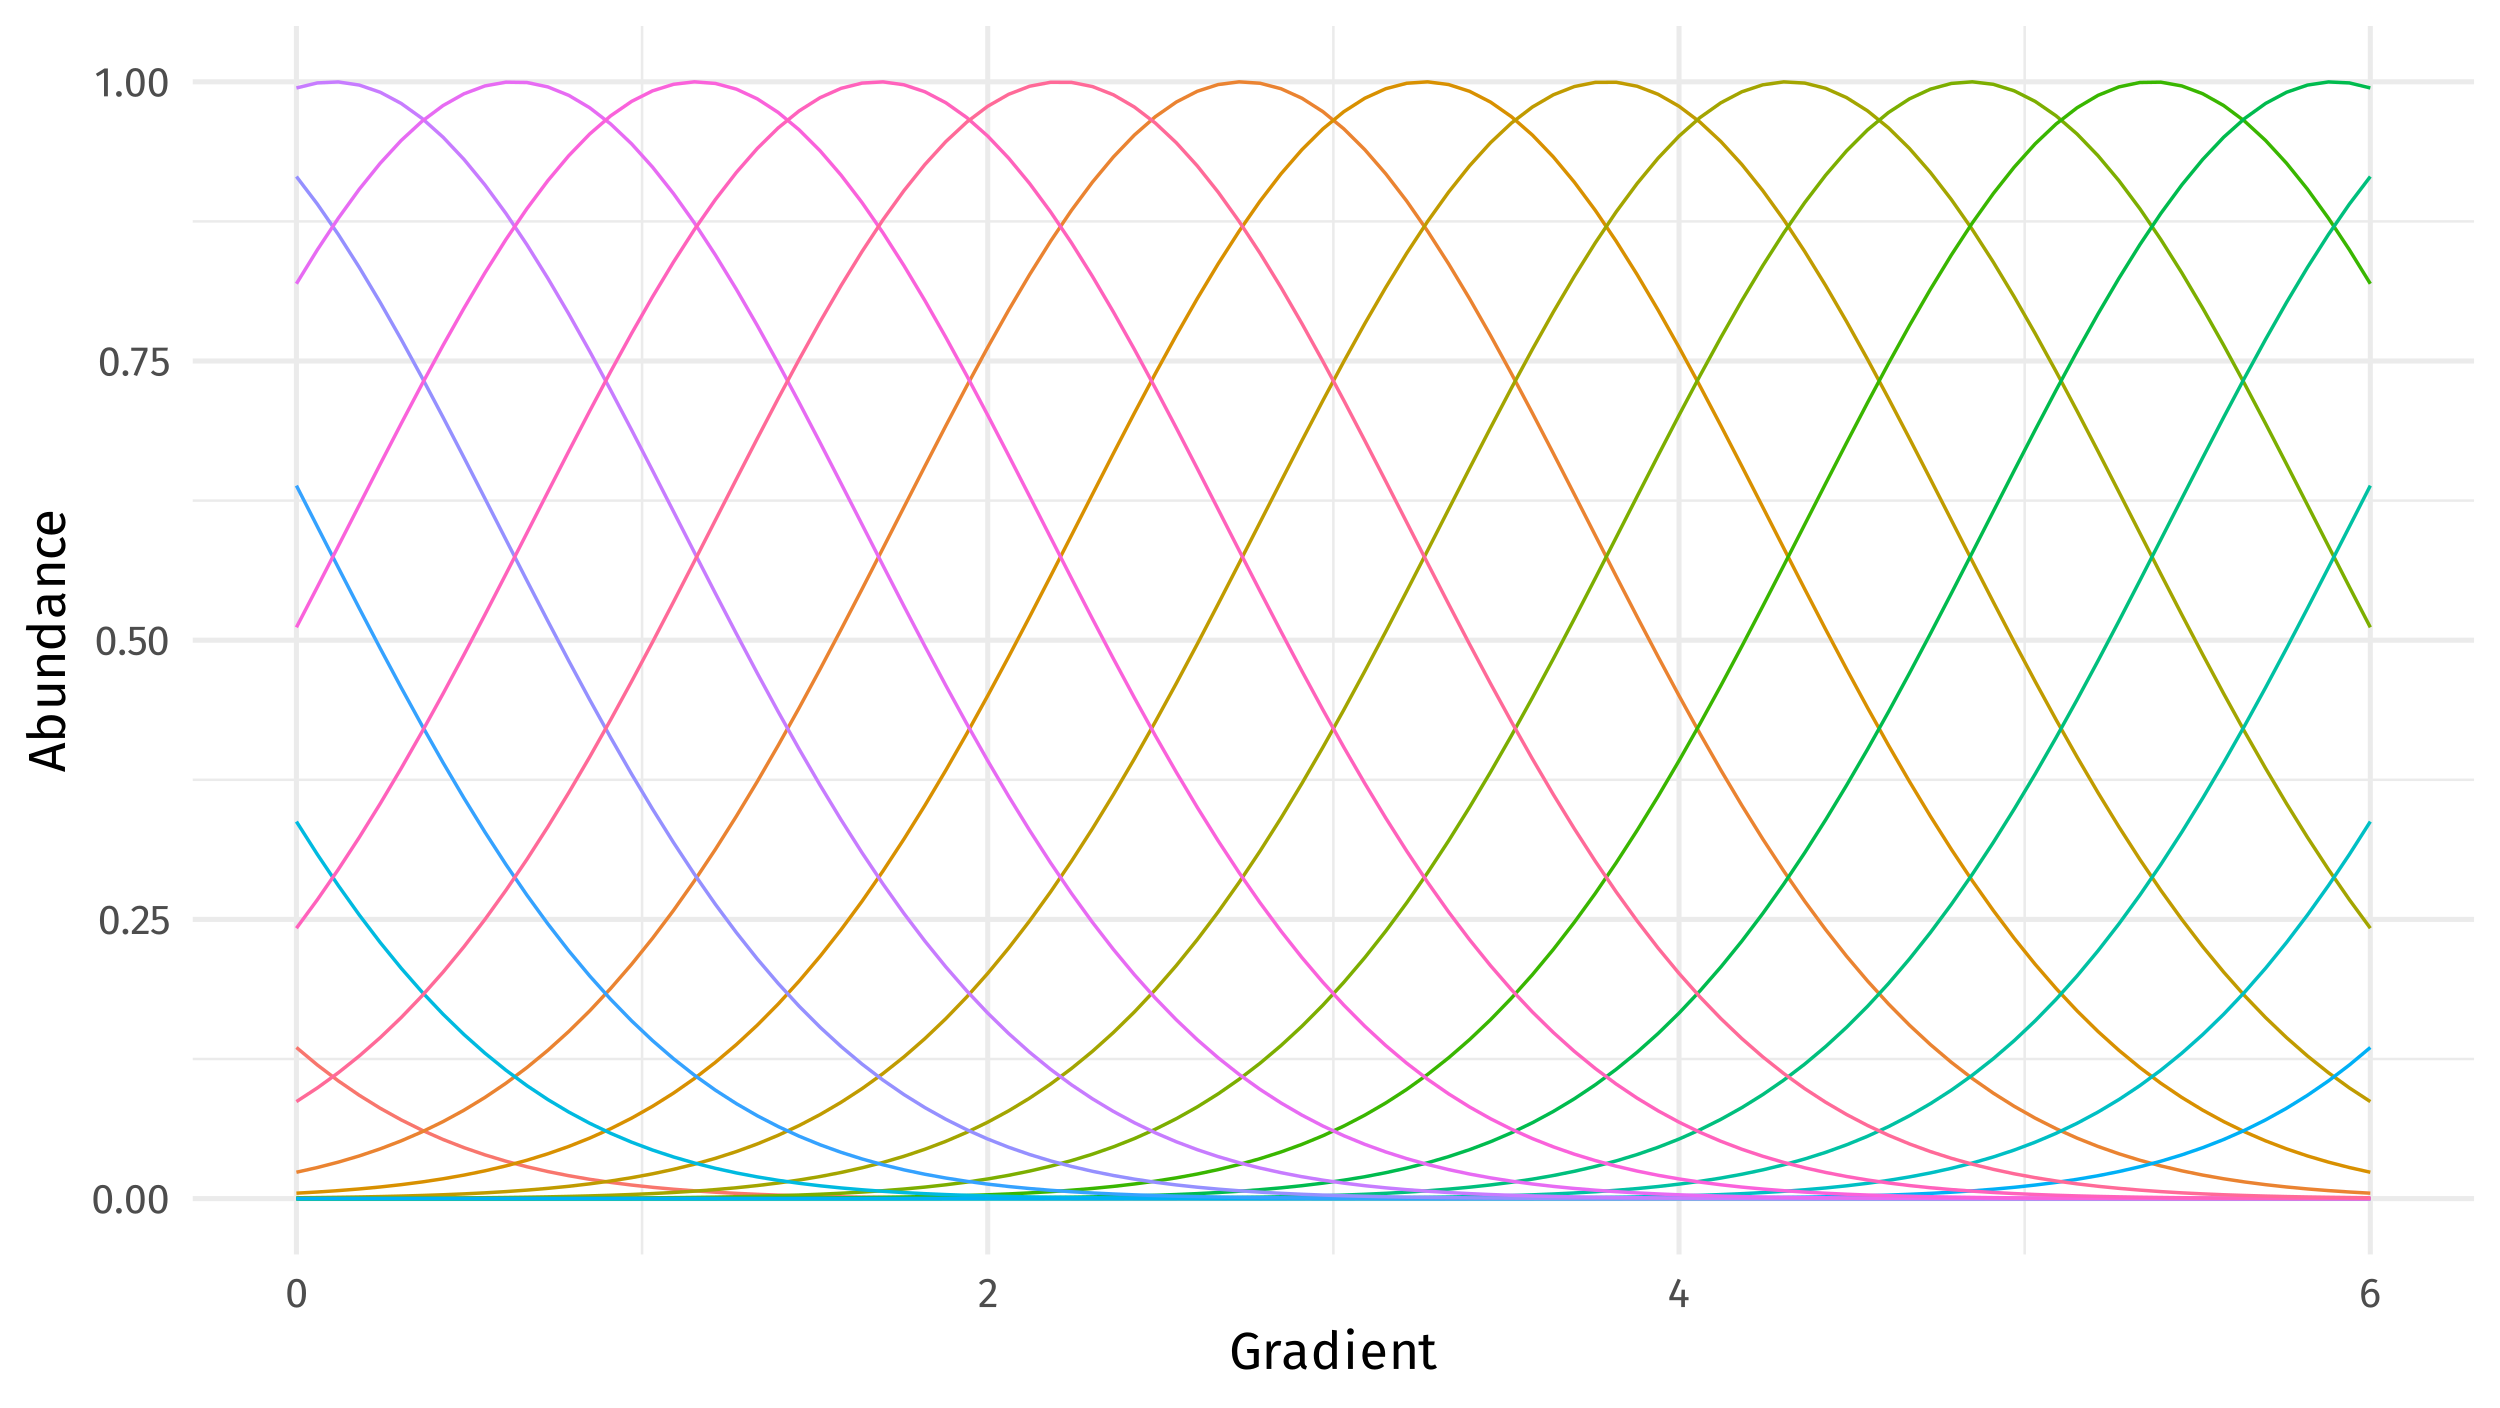 <?xml version="1.0" encoding="UTF-8"?>
<svg xmlns="http://www.w3.org/2000/svg" xmlns:xlink="http://www.w3.org/1999/xlink" width="767pt" height="432pt" viewBox="0 0 767 432" version="1.1">
<defs>
<g>
<symbol overflow="visible" id="glyph0-0">
<path style="stroke:none;" d="M 6.953 -13.438 L 1.578 -13.438 L 1.578 4.484 L 6.953 4.484 Z M 6.25 -12.766 L 6.25 3.812 L 2.281 3.812 L 2.281 -12.766 Z M 4.141 -5.766 C 3.641 -5.766 2.953 -5.625 2.953 -5.266 C 2.953 -5.109 3.078 -4.984 3.266 -4.984 C 3.312 -4.984 3.359 -4.984 3.422 -5.016 C 3.641 -5.125 3.828 -5.156 4.094 -5.156 C 4.734 -5.156 4.875 -4.766 4.875 -4.281 C 4.875 -3.594 4.625 -3.344 3.719 -3.281 L 3.719 -2.219 C 3.719 -2.016 3.859 -1.906 4.031 -1.906 C 4.188 -1.906 4.344 -2.016 4.344 -2.219 L 4.344 -2.797 C 5.203 -2.922 5.562 -3.406 5.562 -4.297 C 5.562 -5.062 5.25 -5.766 4.141 -5.766 Z M 4.031 -1.531 C 3.781 -1.531 3.578 -1.344 3.578 -1.094 C 3.578 -0.812 3.781 -0.609 4.031 -0.609 C 4.281 -0.609 4.484 -0.812 4.484 -1.094 C 4.484 -1.344 4.281 -1.531 4.031 -1.531 Z M 4.031 -1.531 "/>
</symbol>
<symbol overflow="visible" id="glyph0-1">
<path style="stroke:none;" d="M 3.578 -8.688 C 1.656 -8.688 0.703 -7.109 0.703 -4.281 C 0.703 -1.438 1.656 0.156 3.578 0.156 C 5.484 0.156 6.438 -1.438 6.438 -4.281 C 6.438 -7.109 5.484 -8.688 3.578 -8.688 Z M 3.578 -7.75 C 4.625 -7.75 5.203 -6.781 5.203 -4.281 C 5.203 -1.75 4.625 -0.781 3.578 -0.781 C 2.5 -0.781 1.938 -1.75 1.938 -4.281 C 1.938 -6.781 2.5 -7.75 3.578 -7.75 Z M 3.578 -7.75 "/>
</symbol>
<symbol overflow="visible" id="glyph0-2">
<path style="stroke:none;" d="M 1.516 -1.625 C 1.031 -1.625 0.641 -1.234 0.641 -0.75 C 0.641 -0.25 1.031 0.156 1.516 0.156 C 2.031 0.156 2.422 -0.25 2.422 -0.75 C 2.422 -1.234 2.031 -1.625 1.516 -1.625 Z M 1.516 -1.625 "/>
</symbol>
<symbol overflow="visible" id="glyph0-3">
<path style="stroke:none;" d="M 2.922 -8.688 C 1.844 -8.688 1.016 -8.25 0.312 -7.391 L 1.109 -6.781 C 1.656 -7.438 2.141 -7.719 2.859 -7.719 C 3.688 -7.719 4.266 -7.188 4.266 -6.297 C 4.266 -4.906 3.516 -4.078 0.5 -0.938 L 0.5 0 L 5.547 0 L 5.688 -0.984 L 1.844 -0.984 C 4.469 -3.609 5.484 -4.75 5.484 -6.344 C 5.484 -7.672 4.484 -8.688 2.922 -8.688 Z M 2.922 -8.688 "/>
</symbol>
<symbol overflow="visible" id="glyph0-4">
<path style="stroke:none;" d="M 5.547 -8.562 L 0.906 -8.562 L 0.906 -4.25 L 1.828 -4.25 C 2.234 -4.438 2.578 -4.547 3.047 -4.547 C 3.922 -4.547 4.609 -4.078 4.609 -2.766 C 4.609 -1.516 3.922 -0.812 2.859 -0.812 C 2.109 -0.812 1.562 -1.078 1.047 -1.625 L 0.328 -0.938 C 1 -0.25 1.781 0.156 2.859 0.156 C 4.641 0.156 5.828 -1.031 5.828 -2.734 C 5.828 -4.438 4.844 -5.453 3.406 -5.453 C 2.938 -5.453 2.484 -5.344 2.031 -5.125 L 2.031 -7.641 L 5.375 -7.641 Z M 5.547 -8.562 "/>
</symbol>
<symbol overflow="visible" id="glyph0-5">
<path style="stroke:none;" d="M 5.297 -8.562 L 0.312 -8.562 L 0.312 -7.594 L 4.109 -7.594 L 1.031 -0.234 L 2.094 0.125 L 5.297 -7.672 Z M 5.297 -8.562 "/>
</symbol>
<symbol overflow="visible" id="glyph0-6">
<path style="stroke:none;" d="M 4.141 -8.562 L 3.094 -8.562 L 0.453 -6.922 L 0.953 -6.094 L 2.953 -7.312 L 2.953 0 L 4.141 0 Z M 4.141 -8.562 "/>
</symbol>
<symbol overflow="visible" id="glyph0-7">
<path style="stroke:none;" d="M 6.422 -3.047 L 5.312 -3.047 L 5.312 -5.344 L 4.281 -5.344 L 4.188 -3.047 L 1.75 -3.047 L 4.062 -8.281 L 3.078 -8.688 L 0.516 -2.953 L 0.516 -2.109 L 4.172 -2.109 L 4.172 0 L 5.312 0 L 5.312 -2.109 L 6.422 -2.109 Z M 6.422 -3.047 "/>
</symbol>
<symbol overflow="visible" id="glyph0-8">
<path style="stroke:none;" d="M 3.938 -5.625 C 3.141 -5.625 2.438 -5.297 1.875 -4.5 C 1.938 -6.469 2.688 -7.75 3.922 -7.75 C 4.406 -7.75 4.844 -7.625 5.25 -7.391 L 5.703 -8.172 C 5.203 -8.5 4.625 -8.688 3.938 -8.688 C 1.922 -8.688 0.703 -6.828 0.703 -4.016 C 0.703 -1.562 1.5 0.156 3.578 0.156 C 5.094 0.156 6.312 -1.031 6.312 -2.906 C 6.312 -4.734 5.203 -5.625 3.938 -5.625 Z M 3.578 -0.781 C 2.438 -0.781 1.938 -1.656 1.891 -3.516 C 2.328 -4.219 2.969 -4.703 3.734 -4.703 C 4.547 -4.703 5.125 -4.219 5.125 -2.859 C 5.125 -1.609 4.594 -0.781 3.578 -0.781 Z M 3.578 -0.781 "/>
</symbol>
<symbol overflow="visible" id="glyph1-0">
<path style="stroke:none;" d="M 8.688 -16.797 L 1.969 -16.797 L 1.969 5.594 L 8.688 5.594 Z M 7.828 -15.969 L 7.828 4.766 L 2.844 4.766 L 2.844 -15.969 Z M 5.188 -7.219 C 4.562 -7.219 3.703 -7.031 3.703 -6.594 C 3.703 -6.391 3.844 -6.219 4.078 -6.219 C 4.141 -6.219 4.203 -6.234 4.281 -6.266 C 4.562 -6.406 4.781 -6.453 5.125 -6.453 C 5.922 -6.453 6.094 -5.969 6.094 -5.344 C 6.094 -4.5 5.797 -4.172 4.641 -4.109 L 4.641 -2.766 C 4.641 -2.531 4.828 -2.391 5.047 -2.391 C 5.234 -2.391 5.438 -2.531 5.438 -2.766 L 5.438 -3.484 C 6.516 -3.641 6.953 -4.25 6.953 -5.375 C 6.953 -6.344 6.562 -7.219 5.188 -7.219 Z M 5.047 -1.922 C 4.719 -1.922 4.484 -1.688 4.484 -1.359 C 4.484 -1.031 4.719 -0.766 5.047 -0.766 C 5.359 -0.766 5.594 -1.031 5.594 -1.359 C 5.594 -1.688 5.359 -1.922 5.047 -1.922 Z M 5.047 -1.922 "/>
</symbol>
<symbol overflow="visible" id="glyph1-1">
<path style="stroke:none;" d="M 5.625 -11.219 C 3.156 -11.219 0.875 -9.234 0.875 -5.516 C 0.875 -1.719 2.656 0.188 5.391 0.188 C 6.938 0.188 8.094 -0.188 9.109 -0.781 L 9.109 -6.109 L 5.469 -6.109 L 5.641 -4.875 L 7.594 -4.875 L 7.594 -1.562 C 6.969 -1.203 6.234 -1.062 5.5 -1.062 C 3.562 -1.062 2.5 -2.359 2.5 -5.516 C 2.5 -8.766 4.078 -9.969 5.656 -9.969 C 6.656 -9.969 7.312 -9.703 8.078 -9.078 L 8.969 -10 C 8.031 -10.781 7.125 -11.219 5.625 -11.219 Z M 5.625 -11.219 "/>
</symbol>
<symbol overflow="visible" id="glyph1-2">
<path style="stroke:none;" d="M 5.188 -8.625 C 4.156 -8.625 3.375 -7.984 2.922 -6.719 L 2.781 -8.438 L 1.516 -8.438 L 1.516 0 L 2.984 0 L 2.984 -4.812 C 3.344 -6.438 3.953 -7.188 5.016 -7.188 C 5.312 -7.188 5.484 -7.156 5.75 -7.094 L 6.016 -8.531 C 5.766 -8.594 5.453 -8.625 5.188 -8.625 Z M 5.188 -8.625 "/>
</symbol>
<symbol overflow="visible" id="glyph1-3">
<path style="stroke:none;" d="M 7.203 -1.969 L 7.203 -5.828 C 7.203 -7.578 6.266 -8.625 4.234 -8.625 C 3.297 -8.625 2.375 -8.438 1.328 -8.047 L 1.703 -6.969 C 2.562 -7.266 3.344 -7.422 3.969 -7.422 C 5.141 -7.422 5.734 -6.969 5.734 -5.766 L 5.734 -5.141 L 4.438 -5.141 C 2.078 -5.141 0.719 -4.156 0.719 -2.359 C 0.719 -0.844 1.734 0.188 3.406 0.188 C 4.438 0.188 5.328 -0.188 5.922 -1.078 C 6.172 -0.234 6.719 0.094 7.562 0.188 L 7.906 -0.828 C 7.469 -0.984 7.203 -1.234 7.203 -1.969 Z M 3.75 -0.906 C 2.781 -0.906 2.281 -1.438 2.281 -2.438 C 2.281 -3.578 3.078 -4.156 4.625 -4.156 L 5.734 -4.156 L 5.734 -2.219 C 5.25 -1.344 4.609 -0.906 3.75 -0.906 Z M 3.75 -0.906 "/>
</symbol>
<symbol overflow="visible" id="glyph1-4">
<path style="stroke:none;" d="M 6.578 -12 L 6.578 -7.578 C 6.016 -8.172 5.297 -8.625 4.297 -8.625 C 2.234 -8.625 0.984 -6.75 0.984 -4.172 C 0.984 -1.547 2.125 0.188 4.172 0.188 C 5.219 0.188 6.062 -0.312 6.609 -1.172 L 6.75 0 L 8.047 0 L 8.047 -11.828 Z M 4.5 -0.969 C 3.281 -0.969 2.578 -1.984 2.578 -4.203 C 2.578 -6.406 3.359 -7.453 4.625 -7.453 C 5.453 -7.453 6.047 -7.031 6.578 -6.359 L 6.578 -2.219 C 6.016 -1.438 5.438 -0.969 4.5 -0.969 Z M 4.5 -0.969 "/>
</symbol>
<symbol overflow="visible" id="glyph1-5">
<path style="stroke:none;" d="M 2.234 -12.484 C 1.625 -12.484 1.219 -12.047 1.219 -11.469 C 1.219 -10.906 1.625 -10.484 2.234 -10.484 C 2.859 -10.484 3.281 -10.906 3.281 -11.469 C 3.281 -12.047 2.859 -12.484 2.234 -12.484 Z M 2.984 -8.438 L 1.516 -8.438 L 1.516 0 L 2.984 0 Z M 2.984 -8.438 "/>
</symbol>
<symbol overflow="visible" id="glyph1-6">
<path style="stroke:none;" d="M 7.891 -4.469 C 7.891 -7.047 6.688 -8.625 4.422 -8.625 C 2.234 -8.625 0.906 -6.75 0.906 -4.125 C 0.906 -1.453 2.281 0.188 4.641 0.188 C 5.812 0.188 6.75 -0.203 7.578 -0.859 L 6.938 -1.75 C 6.203 -1.234 5.578 -1.016 4.75 -1.016 C 3.531 -1.016 2.625 -1.766 2.484 -3.719 L 7.859 -3.719 C 7.875 -3.906 7.891 -4.172 7.891 -4.469 Z M 6.438 -4.797 L 2.484 -4.797 C 2.594 -6.672 3.328 -7.453 4.453 -7.453 C 5.781 -7.453 6.438 -6.547 6.438 -4.891 Z M 6.438 -4.797 "/>
</symbol>
<symbol overflow="visible" id="glyph1-7">
<path style="stroke:none;" d="M 5.484 -8.625 C 4.391 -8.625 3.484 -8.047 2.906 -7.188 L 2.781 -8.438 L 1.516 -8.438 L 1.516 0 L 2.984 0 L 2.984 -5.984 C 3.547 -6.875 4.188 -7.469 5.141 -7.469 C 5.953 -7.469 6.469 -7.109 6.469 -5.844 L 6.469 0 L 7.938 0 L 7.938 -6.047 C 7.938 -7.641 7.047 -8.625 5.484 -8.625 Z M 5.484 -8.625 "/>
</symbol>
<symbol overflow="visible" id="glyph1-8">
<path style="stroke:none;" d="M 5.219 -1.391 C 4.797 -1.141 4.469 -1.031 4.094 -1.031 C 3.359 -1.031 3.094 -1.422 3.094 -2.266 L 3.094 -7.297 L 4.922 -7.297 L 5.094 -8.438 L 3.094 -8.438 L 3.094 -10.516 L 1.609 -10.344 L 1.609 -8.438 L 0.141 -8.438 L 0.141 -7.297 L 1.609 -7.297 L 1.609 -2.203 C 1.609 -0.641 2.469 0.188 3.891 0.188 C 4.609 0.188 5.219 0 5.781 -0.391 Z M 5.219 -1.391 "/>
</symbol>
<symbol overflow="visible" id="glyph2-0">
<path style="stroke:none;" d="M -16.797 -8.688 L -16.797 -1.969 L 5.594 -1.969 L 5.594 -8.688 Z M -15.969 -7.828 L 4.766 -7.828 L 4.766 -2.844 L -15.969 -2.844 Z M -7.219 -5.188 C -7.219 -4.562 -7.031 -3.703 -6.594 -3.703 C -6.391 -3.703 -6.219 -3.844 -6.219 -4.078 C -6.219 -4.141 -6.234 -4.203 -6.266 -4.281 C -6.406 -4.562 -6.453 -4.781 -6.453 -5.125 C -6.453 -5.922 -5.969 -6.094 -5.344 -6.094 C -4.5 -6.094 -4.172 -5.797 -4.109 -4.641 L -2.766 -4.641 C -2.531 -4.641 -2.391 -4.828 -2.391 -5.047 C -2.391 -5.234 -2.531 -5.438 -2.766 -5.438 L -3.484 -5.438 C -3.641 -6.516 -4.25 -6.953 -5.375 -6.953 C -6.344 -6.953 -7.219 -6.562 -7.219 -5.188 Z M -1.922 -5.047 C -1.922 -4.719 -1.688 -4.484 -1.359 -4.484 C -1.031 -4.484 -0.766 -4.719 -0.766 -5.047 C -0.766 -5.359 -1.031 -5.594 -1.359 -5.594 C -1.688 -5.594 -1.922 -5.359 -1.922 -5.047 Z M -1.922 -5.047 "/>
</symbol>
<symbol overflow="visible" id="glyph2-1">
<path style="stroke:none;" d="M 0 -7.469 L 0 -9.078 L -11.031 -5.547 L -11.031 -3.625 L 0 -0.094 L 0 -1.625 L -2.766 -2.469 L -2.766 -6.641 Z M -4 -2.828 L -9.766 -4.562 L -4 -6.266 Z M -4 -2.828 "/>
</symbol>
<symbol overflow="visible" id="glyph2-2">
<path style="stroke:none;" d="M -8.625 -5.375 C -8.625 -4.359 -8.156 -3.562 -7.375 -2.984 L -12 -2.984 L -11.828 -1.516 L 0 -1.516 L 0 -2.812 L -0.922 -2.953 C -0.219 -3.531 0.188 -4.266 0.188 -5.203 C 0.188 -7.25 -1.578 -8.516 -4.219 -8.516 C -7.047 -8.516 -8.625 -7.281 -8.625 -5.375 Z M -0.969 -4.844 C -0.969 -4.094 -1.438 -3.422 -2.109 -2.984 L -6.141 -2.984 C -6.812 -3.422 -7.453 -4.031 -7.453 -4.953 C -7.453 -6.141 -6.625 -6.922 -4.219 -6.922 C -1.922 -6.922 -0.969 -6.078 -0.969 -4.844 Z M -0.969 -4.844 "/>
</symbol>
<symbol overflow="visible" id="glyph2-3">
<path style="stroke:none;" d="M -8.438 -7.797 L -8.438 -6.312 L -2.422 -6.312 C -1.562 -5.812 -0.953 -5.125 -0.953 -4.203 C -0.953 -3.297 -1.391 -2.906 -2.547 -2.906 L -8.438 -2.906 L -8.438 -1.438 L -2.391 -1.438 C -0.734 -1.438 0.188 -2.312 0.188 -3.797 C 0.188 -4.984 -0.281 -5.781 -1.312 -6.422 L 0 -6.531 L 0 -7.797 Z M -8.438 -7.797 "/>
</symbol>
<symbol overflow="visible" id="glyph2-4">
<path style="stroke:none;" d="M -8.625 -5.484 C -8.625 -4.391 -8.047 -3.484 -7.188 -2.906 L -8.438 -2.781 L -8.438 -1.516 L 0 -1.516 L 0 -2.984 L -5.984 -2.984 C -6.875 -3.547 -7.469 -4.188 -7.469 -5.141 C -7.469 -5.953 -7.109 -6.469 -5.844 -6.469 L 0 -6.469 L 0 -7.938 L -6.047 -7.938 C -7.641 -7.938 -8.625 -7.047 -8.625 -5.484 Z M -8.625 -5.484 "/>
</symbol>
<symbol overflow="visible" id="glyph2-5">
<path style="stroke:none;" d="M -12 -6.578 L -7.578 -6.578 C -8.172 -6.016 -8.625 -5.297 -8.625 -4.297 C -8.625 -2.234 -6.75 -0.984 -4.172 -0.984 C -1.547 -0.984 0.188 -2.125 0.188 -4.172 C 0.188 -5.219 -0.312 -6.062 -1.172 -6.609 L 0 -6.75 L 0 -8.047 L -11.828 -8.047 Z M -0.969 -4.5 C -0.969 -3.281 -1.984 -2.578 -4.203 -2.578 C -6.406 -2.578 -7.453 -3.359 -7.453 -4.625 C -7.453 -5.453 -7.031 -6.047 -6.359 -6.578 L -2.219 -6.578 C -1.438 -6.016 -0.969 -5.438 -0.969 -4.5 Z M -0.969 -4.5 "/>
</symbol>
<symbol overflow="visible" id="glyph2-6">
<path style="stroke:none;" d="M -1.969 -7.203 L -5.828 -7.203 C -7.578 -7.203 -8.625 -6.266 -8.625 -4.234 C -8.625 -3.297 -8.438 -2.375 -8.047 -1.328 L -6.969 -1.703 C -7.266 -2.562 -7.422 -3.344 -7.422 -3.969 C -7.422 -5.141 -6.969 -5.734 -5.766 -5.734 L -5.141 -5.734 L -5.141 -4.438 C -5.141 -2.078 -4.156 -0.719 -2.359 -0.719 C -0.844 -0.719 0.188 -1.734 0.188 -3.406 C 0.188 -4.438 -0.188 -5.328 -1.078 -5.922 C -0.234 -6.172 0.094 -6.719 0.188 -7.562 L -0.828 -7.906 C -0.984 -7.469 -1.234 -7.203 -1.969 -7.203 Z M -0.906 -3.75 C -0.906 -2.781 -1.438 -2.281 -2.438 -2.281 C -3.578 -2.281 -4.156 -3.078 -4.156 -4.625 L -4.156 -5.734 L -2.219 -5.734 C -1.344 -5.25 -0.906 -4.609 -0.906 -3.75 Z M -0.906 -3.75 "/>
</symbol>
<symbol overflow="visible" id="glyph2-7">
<path style="stroke:none;" d="M -8.625 -4.594 C -8.625 -2.297 -6.828 -0.906 -4.141 -0.906 C -1.422 -0.906 0.188 -2.312 0.188 -4.594 C 0.188 -5.562 -0.125 -6.422 -0.734 -7.172 L -1.703 -6.5 C -1.281 -5.859 -1.062 -5.359 -1.062 -4.656 C -1.062 -3.328 -1.969 -2.5 -4.172 -2.5 C -6.375 -2.5 -7.406 -3.328 -7.406 -4.656 C -7.406 -5.359 -7.203 -5.891 -6.781 -6.469 L -7.719 -7.172 C -8.375 -6.391 -8.625 -5.578 -8.625 -4.594 Z M -8.625 -4.594 "/>
</symbol>
<symbol overflow="visible" id="glyph2-8">
<path style="stroke:none;" d="M -4.469 -7.891 C -7.047 -7.891 -8.625 -6.688 -8.625 -4.422 C -8.625 -2.234 -6.75 -0.906 -4.125 -0.906 C -1.453 -0.906 0.188 -2.281 0.188 -4.641 C 0.188 -5.812 -0.203 -6.75 -0.859 -7.578 L -1.75 -6.938 C -1.234 -6.203 -1.016 -5.578 -1.016 -4.75 C -1.016 -3.531 -1.766 -2.625 -3.719 -2.484 L -3.719 -7.859 C -3.906 -7.875 -4.172 -7.891 -4.469 -7.891 Z M -4.797 -6.438 L -4.797 -2.484 C -6.672 -2.594 -7.453 -3.328 -7.453 -4.453 C -7.453 -5.781 -6.547 -6.438 -4.891 -6.438 Z M -4.797 -6.438 "/>
</symbol>
</g>
<clipPath id="clip1">
  <path d="M 59.129 324 L 759.031 324 L 759.031 326 L 59.129 326 Z M 59.129 324 "/>
</clipPath>
<clipPath id="clip2">
  <path d="M 59.129 238 L 759.031 238 L 759.031 240 L 59.129 240 Z M 59.129 238 "/>
</clipPath>
<clipPath id="clip3">
  <path d="M 59.129 153 L 759.031 153 L 759.031 154 L 59.129 154 Z M 59.129 153 "/>
</clipPath>
<clipPath id="clip4">
  <path d="M 59.129 67 L 759.031 67 L 759.031 69 L 59.129 69 Z M 59.129 67 "/>
</clipPath>
<clipPath id="clip5">
  <path d="M 196 7.969 L 198 7.969 L 198 384.871 L 196 384.871 Z M 196 7.969 "/>
</clipPath>
<clipPath id="clip6">
  <path d="M 408 7.969 L 410 7.969 L 410 384.871 L 408 384.871 Z M 408 7.969 "/>
</clipPath>
<clipPath id="clip7">
  <path d="M 620 7.969 L 622 7.969 L 622 384.871 L 620 384.871 Z M 620 7.969 "/>
</clipPath>
<clipPath id="clip8">
  <path d="M 59.129 366 L 759.031 366 L 759.031 369 L 59.129 369 Z M 59.129 366 "/>
</clipPath>
<clipPath id="clip9">
  <path d="M 59.129 281 L 759.031 281 L 759.031 283 L 59.129 283 Z M 59.129 281 "/>
</clipPath>
<clipPath id="clip10">
  <path d="M 59.129 195 L 759.031 195 L 759.031 198 L 59.129 198 Z M 59.129 195 "/>
</clipPath>
<clipPath id="clip11">
  <path d="M 59.129 109 L 759.031 109 L 759.031 112 L 59.129 112 Z M 59.129 109 "/>
</clipPath>
<clipPath id="clip12">
  <path d="M 59.129 24 L 759.031 24 L 759.031 26 L 59.129 26 Z M 59.129 24 "/>
</clipPath>
<clipPath id="clip13">
  <path d="M 90 7.969 L 92 7.969 L 92 384.871 L 90 384.871 Z M 90 7.969 "/>
</clipPath>
<clipPath id="clip14">
  <path d="M 302 7.969 L 304 7.969 L 304 384.871 L 302 384.871 Z M 302 7.969 "/>
</clipPath>
<clipPath id="clip15">
  <path d="M 514 7.969 L 516 7.969 L 516 384.871 L 514 384.871 Z M 514 7.969 "/>
</clipPath>
<clipPath id="clip16">
  <path d="M 726 7.969 L 728 7.969 L 728 384.871 L 726 384.871 Z M 726 7.969 "/>
</clipPath>
</defs>
<g id="surface66">
<rect x="0" y="0" width="767" height="432" style="fill:rgb(100%,100%,100%);fill-opacity:1;stroke:none;"/>
<g clip-path="url(#clip1)" clip-rule="nonzero">
<path style="fill:none;stroke-width:0.776;stroke-linecap:butt;stroke-linejoin:round;stroke:rgb(92.157%,92.157%,92.157%);stroke-opacity:1;stroke-miterlimit:10;" d="M 59.129 324.91 L 759.031 324.91 "/>
</g>
<g clip-path="url(#clip2)" clip-rule="nonzero">
<path style="fill:none;stroke-width:0.776;stroke-linecap:butt;stroke-linejoin:round;stroke:rgb(92.157%,92.157%,92.157%);stroke-opacity:1;stroke-miterlimit:10;" d="M 59.129 239.246 L 759.031 239.246 "/>
</g>
<g clip-path="url(#clip3)" clip-rule="nonzero">
<path style="fill:none;stroke-width:0.776;stroke-linecap:butt;stroke-linejoin:round;stroke:rgb(92.157%,92.157%,92.157%);stroke-opacity:1;stroke-miterlimit:10;" d="M 59.129 153.586 L 759.031 153.586 "/>
</g>
<g clip-path="url(#clip4)" clip-rule="nonzero">
<path style="fill:none;stroke-width:0.776;stroke-linecap:butt;stroke-linejoin:round;stroke:rgb(92.157%,92.157%,92.157%);stroke-opacity:1;stroke-miterlimit:10;" d="M 59.129 67.926 L 759.031 67.926 "/>
</g>
<g clip-path="url(#clip5)" clip-rule="nonzero">
<path style="fill:none;stroke-width:0.776;stroke-linecap:butt;stroke-linejoin:round;stroke:rgb(92.157%,92.157%,92.157%);stroke-opacity:1;stroke-miterlimit:10;" d="M 196.988 384.871 L 196.988 7.969 "/>
</g>
<g clip-path="url(#clip6)" clip-rule="nonzero">
<path style="fill:none;stroke-width:0.776;stroke-linecap:butt;stroke-linejoin:round;stroke:rgb(92.157%,92.157%,92.157%);stroke-opacity:1;stroke-miterlimit:10;" d="M 409.078 384.871 L 409.078 7.969 "/>
</g>
<g clip-path="url(#clip7)" clip-rule="nonzero">
<path style="fill:none;stroke-width:0.776;stroke-linecap:butt;stroke-linejoin:round;stroke:rgb(92.157%,92.157%,92.157%);stroke-opacity:1;stroke-miterlimit:10;" d="M 621.172 384.871 L 621.172 7.969 "/>
</g>
<g clip-path="url(#clip8)" clip-rule="nonzero">
<path style="fill:none;stroke-width:1.552;stroke-linecap:butt;stroke-linejoin:round;stroke:rgb(92.157%,92.157%,92.157%);stroke-opacity:1;stroke-miterlimit:10;" d="M 59.129 367.738 L 759.031 367.738 "/>
</g>
<g clip-path="url(#clip9)" clip-rule="nonzero">
<path style="fill:none;stroke-width:1.552;stroke-linecap:butt;stroke-linejoin:round;stroke:rgb(92.157%,92.157%,92.157%);stroke-opacity:1;stroke-miterlimit:10;" d="M 59.129 282.078 L 759.031 282.078 "/>
</g>
<g clip-path="url(#clip10)" clip-rule="nonzero">
<path style="fill:none;stroke-width:1.552;stroke-linecap:butt;stroke-linejoin:round;stroke:rgb(92.157%,92.157%,92.157%);stroke-opacity:1;stroke-miterlimit:10;" d="M 59.129 196.418 L 759.031 196.418 "/>
</g>
<g clip-path="url(#clip11)" clip-rule="nonzero">
<path style="fill:none;stroke-width:1.552;stroke-linecap:butt;stroke-linejoin:round;stroke:rgb(92.157%,92.157%,92.157%);stroke-opacity:1;stroke-miterlimit:10;" d="M 59.129 110.758 L 759.031 110.758 "/>
</g>
<g clip-path="url(#clip12)" clip-rule="nonzero">
<path style="fill:none;stroke-width:1.552;stroke-linecap:butt;stroke-linejoin:round;stroke:rgb(92.157%,92.157%,92.157%);stroke-opacity:1;stroke-miterlimit:10;" d="M 59.129 25.094 L 759.031 25.094 "/>
</g>
<g clip-path="url(#clip13)" clip-rule="nonzero">
<path style="fill:none;stroke-width:1.552;stroke-linecap:butt;stroke-linejoin:round;stroke:rgb(92.157%,92.157%,92.157%);stroke-opacity:1;stroke-miterlimit:10;" d="M 90.941 384.871 L 90.941 7.969 "/>
</g>
<g clip-path="url(#clip14)" clip-rule="nonzero">
<path style="fill:none;stroke-width:1.552;stroke-linecap:butt;stroke-linejoin:round;stroke:rgb(92.157%,92.157%,92.157%);stroke-opacity:1;stroke-miterlimit:10;" d="M 303.035 384.871 L 303.035 7.969 "/>
</g>
<g clip-path="url(#clip15)" clip-rule="nonzero">
<path style="fill:none;stroke-width:1.552;stroke-linecap:butt;stroke-linejoin:round;stroke:rgb(92.157%,92.157%,92.157%);stroke-opacity:1;stroke-miterlimit:10;" d="M 515.125 384.871 L 515.125 7.969 "/>
</g>
<g clip-path="url(#clip16)" clip-rule="nonzero">
<path style="fill:none;stroke-width:1.552;stroke-linecap:butt;stroke-linejoin:round;stroke:rgb(92.157%,92.157%,92.157%);stroke-opacity:1;stroke-miterlimit:10;" d="M 727.215 384.871 L 727.215 7.969 "/>
</g>
<path style="fill:none;stroke-width:1.067;stroke-linecap:butt;stroke-linejoin:round;stroke:rgb(97.255%,46.275%,42.745%);stroke-opacity:1;stroke-miterlimit:10;" d="M 90.941 321.367 L 97.367 326.738 L 103.797 331.617 L 110.223 336.031 L 116.648 340.012 L 123.078 343.578 L 129.504 346.766 L 135.93 349.598 L 142.359 352.105 L 148.785 354.316 L 155.211 356.258 L 161.641 357.953 L 168.066 359.43 L 174.492 360.707 L 180.922 361.812 L 187.348 362.762 L 193.773 363.574 L 200.203 364.266 L 206.629 364.855 L 213.055 365.352 L 219.48 365.77 L 225.91 366.121 L 232.336 366.414 L 238.762 366.66 L 245.191 366.863 L 251.617 367.027 L 258.043 367.168 L 264.473 367.277 L 270.898 367.371 L 277.324 367.445 L 283.754 367.508 L 290.18 367.555 L 296.605 367.594 L 303.035 367.625 L 309.461 367.648 L 315.887 367.668 L 322.312 367.684 L 328.742 367.699 L 341.594 367.715 L 348.023 367.719 L 354.449 367.727 L 360.875 367.73 L 367.305 367.73 L 373.73 367.734 L 386.586 367.734 L 393.012 367.738 L 727.215 367.738 "/>
<path style="fill:none;stroke-width:1.067;stroke-linecap:butt;stroke-linejoin:round;stroke:rgb(91.765%,51.373%,19.216%);stroke-opacity:1;stroke-miterlimit:10;" d="M 90.941 359.641 L 97.367 358.199 L 103.797 356.539 L 110.223 354.641 L 116.648 352.473 L 123.078 350.016 L 129.504 347.234 L 135.93 344.105 L 142.359 340.602 L 148.785 336.691 L 155.211 332.344 L 161.641 327.539 L 168.066 322.25 L 174.492 316.453 L 180.922 310.125 L 187.348 303.258 L 193.773 295.84 L 200.203 287.855 L 206.629 279.316 L 213.055 270.219 L 219.48 260.582 L 225.91 250.422 L 232.336 239.773 L 238.762 228.668 L 245.191 217.152 L 251.617 205.281 L 258.043 193.117 L 264.473 180.73 L 270.898 168.199 L 277.324 155.605 L 283.754 143.051 L 290.18 130.621 L 296.605 118.422 L 303.035 106.555 L 309.461 95.129 L 315.887 84.246 L 322.312 74.008 L 328.742 64.516 L 335.168 55.867 L 341.594 48.145 L 348.023 41.434 L 354.449 35.805 L 360.875 31.312 L 367.305 28.012 L 373.73 25.938 L 380.156 25.109 L 386.586 25.539 L 393.012 27.223 L 399.438 30.141 L 405.867 34.258 L 412.293 39.535 L 418.719 45.914 L 425.148 53.324 L 431.574 61.691 L 438 70.926 L 444.426 80.938 L 450.855 91.629 L 457.281 102.895 L 463.707 114.633 L 470.137 126.738 L 476.562 139.105 L 482.988 151.633 L 489.418 164.223 L 495.844 176.781 L 502.27 189.223 L 508.699 201.469 L 515.125 213.438 L 521.551 225.07 L 527.98 236.312 L 534.406 247.109 L 540.832 257.43 L 547.262 267.234 L 553.688 276.504 L 560.113 285.219 L 566.539 293.379 L 572.969 300.977 L 579.395 308.016 L 585.82 314.512 L 592.25 320.473 L 598.676 325.922 L 605.102 330.879 L 611.531 335.367 L 617.957 339.41 L 624.383 343.043 L 630.812 346.285 L 637.238 349.172 L 643.664 351.73 L 650.094 353.984 L 656.52 355.969 L 662.945 357.699 L 669.375 359.207 L 675.801 360.516 L 682.227 361.648 L 688.652 362.621 L 695.082 363.453 L 701.508 364.164 L 707.934 364.766 L 714.363 365.277 L 720.789 365.707 L 727.215 366.07 "/>
<path style="fill:none;stroke-width:1.067;stroke-linecap:butt;stroke-linejoin:round;stroke:rgb(84.706%,56.471%,0%);stroke-opacity:1;stroke-miterlimit:10;" d="M 90.941 366.07 L 97.367 365.707 L 103.797 365.277 L 110.223 364.766 L 116.648 364.164 L 123.078 363.453 L 129.504 362.621 L 135.93 361.648 L 142.359 360.516 L 148.785 359.207 L 155.211 357.699 L 161.641 355.969 L 168.066 353.984 L 174.492 351.73 L 180.922 349.172 L 187.348 346.285 L 193.773 343.043 L 200.203 339.41 L 206.629 335.367 L 213.055 330.879 L 219.48 325.922 L 225.91 320.473 L 232.336 314.512 L 238.762 308.016 L 245.191 300.977 L 251.617 293.379 L 258.043 285.219 L 264.473 276.504 L 270.898 267.234 L 277.324 257.43 L 283.754 247.109 L 290.18 236.312 L 296.605 225.07 L 303.035 213.438 L 309.461 201.469 L 315.887 189.223 L 322.312 176.781 L 328.742 164.223 L 335.168 151.633 L 341.594 139.105 L 348.023 126.738 L 354.449 114.633 L 360.875 102.895 L 367.305 91.629 L 373.73 80.938 L 380.156 70.926 L 386.586 61.691 L 393.012 53.324 L 399.438 45.914 L 405.867 39.535 L 412.293 34.258 L 418.719 30.141 L 425.148 27.223 L 431.574 25.539 L 438 25.109 L 444.426 25.938 L 450.855 28.012 L 457.281 31.312 L 463.707 35.805 L 470.137 41.434 L 476.562 48.145 L 482.988 55.867 L 489.418 64.516 L 495.844 74.008 L 502.27 84.246 L 508.699 95.129 L 515.125 106.555 L 521.551 118.422 L 527.98 130.621 L 534.406 143.051 L 540.832 155.605 L 547.262 168.199 L 553.688 180.73 L 560.113 193.117 L 566.539 205.281 L 572.969 217.152 L 579.395 228.668 L 585.82 239.773 L 592.25 250.422 L 598.676 260.582 L 605.102 270.219 L 611.531 279.316 L 617.957 287.855 L 624.383 295.84 L 630.812 303.258 L 637.238 310.125 L 643.664 316.453 L 650.094 322.25 L 656.52 327.539 L 662.945 332.344 L 669.375 336.691 L 675.801 340.602 L 682.227 344.105 L 688.652 347.234 L 695.082 350.016 L 701.508 352.473 L 707.934 354.641 L 714.363 356.539 L 720.789 358.199 L 727.215 359.641 "/>
<path style="fill:none;stroke-width:1.067;stroke-linecap:butt;stroke-linejoin:round;stroke:rgb(75.294%,60.784%,0%);stroke-opacity:1;stroke-miterlimit:10;" d="M 90.941 367.48 L 97.367 367.41 L 103.797 367.328 L 110.223 367.23 L 116.648 367.105 L 123.078 366.953 L 129.504 366.77 L 135.93 366.551 L 142.359 366.281 L 148.785 365.965 L 155.211 365.582 L 161.641 365.125 L 168.066 364.586 L 174.492 363.953 L 180.922 363.203 L 187.348 362.328 L 193.773 361.309 L 200.203 360.125 L 206.629 358.754 L 213.055 357.176 L 219.48 355.371 L 225.91 353.305 L 232.336 350.957 L 238.762 348.297 L 245.191 345.301 L 251.617 341.938 L 258.043 338.18 L 264.473 333.996 L 270.898 329.363 L 277.324 324.258 L 283.754 318.648 L 290.18 312.52 L 296.605 305.855 L 303.035 298.637 L 309.461 290.863 L 315.887 282.527 L 322.312 273.633 L 328.742 264.195 L 335.168 254.223 L 341.594 243.75 L 348.023 232.809 L 354.449 221.438 L 360.875 209.691 L 367.305 197.629 L 373.73 185.312 L 380.156 172.824 L 386.586 160.246 L 393.012 147.664 L 399.438 135.176 L 405.867 122.883 L 412.293 110.883 L 418.719 99.281 L 425.148 88.184 L 431.574 77.699 L 438 67.922 L 444.426 58.949 L 450.855 50.875 L 457.281 43.785 L 463.707 37.746 L 470.137 32.832 L 476.562 29.086 L 482.988 26.559 L 489.418 25.27 L 495.844 25.234 L 502.27 26.457 L 508.699 28.926 L 515.125 32.605 L 521.551 37.461 L 527.98 43.441 L 534.406 50.477 L 540.832 58.5 L 547.262 67.426 L 553.688 77.164 L 560.113 87.617 L 566.539 98.684 L 572.969 110.262 L 579.395 122.242 L 585.82 134.523 L 592.25 147.004 L 598.676 159.582 L 605.102 172.164 L 611.531 184.66 L 617.957 196.984 L 624.383 209.062 L 630.812 220.828 L 637.238 232.219 L 643.664 243.188 L 650.094 253.688 L 656.52 263.684 L 662.945 273.152 L 669.375 282.074 L 675.801 290.438 L 682.227 298.242 L 688.652 305.488 L 695.082 312.184 L 701.508 318.34 L 707.934 323.973 L 714.363 329.109 L 720.789 333.766 L 727.215 337.969 "/>
<path style="fill:none;stroke-width:1.067;stroke-linecap:butt;stroke-linejoin:round;stroke:rgb(63.922%,64.706%,0%);stroke-opacity:1;stroke-miterlimit:10;" d="M 90.941 367.707 L 97.367 367.699 L 103.797 367.688 L 116.648 367.656 L 123.078 367.629 L 129.504 367.602 L 135.93 367.562 L 142.359 367.516 L 148.785 367.461 L 155.211 367.387 L 161.641 367.301 L 168.066 367.191 L 174.492 367.059 L 180.922 366.898 L 187.348 366.707 L 193.773 366.469 L 200.203 366.188 L 206.629 365.848 L 213.055 365.445 L 219.48 364.965 L 225.91 364.398 L 232.336 363.727 L 238.762 362.941 L 245.191 362.023 L 251.617 360.953 L 258.043 359.711 L 264.473 358.281 L 270.898 356.633 L 277.324 354.746 L 283.754 352.594 L 290.18 350.152 L 296.605 347.391 L 303.035 344.281 L 309.461 340.797 L 315.887 336.906 L 322.312 332.586 L 328.742 327.805 L 335.168 322.539 L 341.594 316.77 L 348.023 310.473 L 354.449 303.637 L 360.875 296.242 L 367.305 288.293 L 373.73 279.777 L 380.156 270.711 L 386.586 261.102 L 393.012 250.969 L 399.438 240.344 L 405.867 229.262 L 412.293 217.766 L 418.719 205.914 L 425.148 193.762 L 431.574 181.387 L 438 168.859 L 444.426 156.27 L 450.855 143.707 L 457.281 131.27 L 463.707 119.055 L 470.137 107.172 L 476.562 95.719 L 482.988 84.801 L 489.418 74.527 L 495.844 64.996 L 502.27 56.301 L 508.699 48.527 L 515.125 41.762 L 521.551 36.07 L 527.98 31.52 L 534.406 28.156 L 540.832 26.016 L 547.262 25.121 L 553.688 25.488 L 560.113 27.105 L 566.539 29.957 L 572.969 34.012 L 579.395 39.23 L 585.82 45.551 L 592.25 52.91 L 598.676 61.227 L 605.102 70.418 L 611.531 80.395 L 617.957 91.051 L 624.383 102.289 L 630.812 114.004 L 637.238 126.094 L 643.664 138.449 L 650.094 150.973 L 656.52 163.562 L 662.945 176.125 L 669.375 188.574 L 675.801 200.828 L 682.227 212.816 L 688.652 224.469 L 695.082 235.73 L 701.508 246.555 L 707.934 256.898 L 714.363 266.73 L 720.789 276.027 L 727.215 284.777 "/>
<path style="fill:none;stroke-width:1.067;stroke-linecap:butt;stroke-linejoin:round;stroke:rgb(48.627%,68.235%,0%);stroke-opacity:1;stroke-miterlimit:10;" d="M 90.941 367.738 L 97.367 367.734 L 110.223 367.734 L 116.648 367.73 L 123.078 367.727 L 129.504 367.727 L 135.93 367.719 L 142.359 367.715 L 148.785 367.707 L 155.211 367.695 L 161.641 367.684 L 168.066 367.668 L 174.492 367.648 L 180.922 367.621 L 187.348 367.59 L 193.773 367.551 L 200.203 367.5 L 206.629 367.438 L 213.055 367.363 L 219.48 367.27 L 225.91 367.152 L 232.336 367.012 L 238.762 366.844 L 245.191 366.637 L 251.617 366.387 L 258.043 366.086 L 264.473 365.73 L 270.898 365.305 L 277.324 364.797 L 283.754 364.199 L 290.18 363.492 L 296.605 362.668 L 303.035 361.703 L 309.461 360.582 L 315.887 359.281 L 322.312 357.785 L 328.742 356.062 L 335.168 354.098 L 341.594 351.855 L 348.023 349.316 L 354.449 346.445 L 360.875 343.223 L 367.305 339.613 L 373.73 335.59 L 380.156 331.125 L 386.586 326.195 L 393.012 320.773 L 399.438 314.84 L 405.867 308.371 L 412.293 301.359 L 418.719 293.793 L 425.148 285.664 L 431.574 276.977 L 438 267.734 L 444.426 257.957 L 450.855 247.668 L 457.281 236.891 L 463.707 225.676 L 470.137 214.059 L 476.562 202.105 L 482.988 189.875 L 489.418 177.441 L 495.844 164.887 L 502.27 152.297 L 508.699 139.762 L 515.125 127.383 L 521.551 115.262 L 527.98 103.5 L 534.406 92.207 L 540.832 81.484 L 547.262 71.434 L 553.688 62.156 L 560.113 53.742 L 566.539 46.277 L 572.969 39.844 L 579.395 34.508 L 585.82 30.328 L 592.25 27.348 L 598.676 25.598 L 605.102 25.102 L 611.531 25.863 L 617.957 27.871 L 624.383 31.109 L 630.812 35.539 L 637.238 41.109 L 643.664 47.766 L 650.094 55.438 L 656.52 64.039 L 662.945 73.488 L 669.375 83.688 L 675.801 94.543 L 682.227 105.941 L 688.652 117.789 L 695.082 129.973 L 701.508 142.391 L 707.934 154.945 L 714.363 167.535 L 720.789 180.07 L 727.215 192.469 "/>
<path style="fill:none;stroke-width:1.067;stroke-linecap:butt;stroke-linejoin:round;stroke:rgb(22.353%,71.373%,0%);stroke-opacity:1;stroke-miterlimit:10;" d="M 90.941 367.738 L 148.785 367.738 L 155.211 367.734 L 168.066 367.734 L 174.492 367.73 L 180.922 367.727 L 193.773 367.719 L 200.203 367.711 L 206.629 367.703 L 219.48 367.68 L 225.91 367.66 L 232.336 367.641 L 238.762 367.613 L 245.191 367.578 L 251.617 367.535 L 258.043 367.48 L 264.473 367.414 L 270.898 367.336 L 277.324 367.234 L 283.754 367.113 L 290.18 366.961 L 296.605 366.781 L 303.035 366.562 L 309.461 366.297 L 315.887 365.98 L 322.312 365.602 L 328.742 365.152 L 335.168 364.617 L 341.594 363.988 L 348.023 363.246 L 354.449 362.379 L 360.875 361.367 L 367.305 360.191 L 373.73 358.832 L 380.156 357.266 L 386.586 355.469 L 393.012 353.418 L 399.438 351.086 L 405.867 348.445 L 412.293 345.469 L 418.719 342.125 L 425.148 338.387 L 431.574 334.23 L 438 329.621 L 444.426 324.539 L 450.855 318.957 L 457.281 312.855 L 463.707 306.219 L 470.137 299.031 L 476.562 291.285 L 482.988 282.98 L 489.418 274.117 L 495.844 264.703 L 502.27 254.762 L 508.699 244.316 L 515.125 233.395 L 521.551 222.047 L 527.98 210.316 L 534.406 198.27 L 540.832 185.965 L 547.262 173.484 L 553.688 160.91 L 560.113 148.328 L 566.539 135.832 L 572.969 123.523 L 579.395 111.504 L 585.82 99.879 L 592.25 88.754 L 598.676 78.234 L 605.102 68.414 L 611.531 59.398 L 617.957 51.277 L 624.383 44.133 L 630.812 38.039 L 637.238 33.062 L 643.664 29.254 L 650.094 26.66 L 656.52 25.305 L 662.945 25.207 L 669.375 26.363 L 675.801 28.766 L 682.227 32.383 L 688.652 37.176 L 695.082 43.098 L 701.508 50.082 L 707.934 58.055 L 714.363 66.938 L 720.789 76.633 L 727.215 87.051 "/>
<path style="fill:none;stroke-width:1.067;stroke-linecap:butt;stroke-linejoin:round;stroke:rgb(0%,73.333%,30.588%);stroke-opacity:1;stroke-miterlimit:10;" d="M 90.941 367.738 L 206.629 367.738 L 213.055 367.734 L 219.48 367.734 L 225.91 367.73 L 232.336 367.73 L 238.762 367.727 L 245.191 367.723 L 251.617 367.715 L 258.043 367.711 L 264.473 367.699 L 277.324 367.676 L 283.754 367.656 L 290.18 367.633 L 296.605 367.602 L 303.035 367.566 L 309.461 367.52 L 315.887 367.461 L 322.312 367.391 L 328.742 367.305 L 335.168 367.199 L 341.594 367.066 L 348.023 366.91 L 354.449 366.715 L 360.875 366.484 L 367.305 366.203 L 373.73 365.867 L 380.156 365.469 L 386.586 364.992 L 393.012 364.43 L 399.438 363.766 L 405.867 362.988 L 412.293 362.074 L 418.719 361.016 L 425.148 359.781 L 431.574 358.359 L 438 356.727 L 444.426 354.852 L 450.855 352.715 L 457.281 350.289 L 463.707 347.543 L 470.137 344.453 L 476.562 340.988 L 482.988 337.121 L 489.418 332.824 L 495.844 328.066 L 502.27 322.828 L 508.699 317.086 L 515.125 310.816 L 521.551 304.008 L 527.98 296.645 L 534.406 288.723 L 540.832 280.242 L 547.262 271.203 L 553.688 261.621 L 560.113 251.516 L 566.539 240.914 L 572.969 229.855 L 579.395 218.383 L 585.82 206.543 L 592.25 194.406 L 598.676 182.039 L 605.102 169.52 L 611.531 156.934 L 617.957 144.367 L 624.383 131.918 L 630.812 119.691 L 637.238 107.785 L 643.664 96.309 L 650.094 85.363 L 656.52 75.051 L 662.945 65.477 L 669.375 56.734 L 675.801 48.91 L 682.227 42.09 L 688.652 36.344 L 695.082 31.73 L 701.508 28.305 L 707.934 26.098 L 714.363 25.137 L 720.789 25.438 L 727.215 26.988 "/>
<path style="fill:none;stroke-width:1.067;stroke-linecap:butt;stroke-linejoin:round;stroke:rgb(0%,74.902%,49.02%);stroke-opacity:1;stroke-miterlimit:10;" d="M 90.941 367.738 L 258.043 367.738 L 264.473 367.734 L 277.324 367.734 L 283.754 367.73 L 290.18 367.727 L 296.605 367.727 L 303.035 367.719 L 309.461 367.715 L 315.887 367.707 L 322.312 367.695 L 328.742 367.684 L 335.168 367.668 L 341.594 367.648 L 348.023 367.625 L 354.449 367.59 L 360.875 367.551 L 367.305 367.504 L 373.73 367.441 L 380.156 367.367 L 386.586 367.273 L 393.012 367.16 L 399.438 367.02 L 405.867 366.852 L 412.293 366.648 L 418.719 366.402 L 425.148 366.105 L 431.574 365.75 L 438 365.328 L 444.426 364.824 L 450.855 364.23 L 457.281 363.535 L 463.707 362.715 L 470.137 361.758 L 476.562 360.645 L 482.988 359.355 L 489.418 357.867 L 495.844 356.16 L 502.27 354.207 L 508.699 351.98 L 515.125 349.457 L 521.551 346.605 L 527.98 343.402 L 534.406 339.812 L 540.832 335.812 L 547.262 331.371 L 553.688 326.465 L 560.113 321.07 L 566.539 315.164 L 572.969 308.727 L 579.395 301.742 L 585.82 294.203 L 592.25 286.105 L 598.676 277.445 L 605.102 268.234 L 611.531 258.484 L 617.957 248.219 L 624.383 237.473 L 630.812 226.273 L 637.238 214.68 L 643.664 202.742 L 650.094 190.523 L 656.52 178.102 L 662.945 165.547 L 669.375 152.957 L 675.801 140.418 L 682.227 128.027 L 688.652 115.891 L 695.082 104.109 L 701.508 92.789 L 707.934 82.031 L 714.363 71.945 L 720.789 62.621 L 727.215 54.16 "/>
<path style="fill:none;stroke-width:1.067;stroke-linecap:butt;stroke-linejoin:round;stroke:rgb(0%,75.686%,63.922%);stroke-opacity:1;stroke-miterlimit:10;" d="M 90.941 367.738 L 315.887 367.738 L 322.312 367.734 L 335.168 367.734 L 341.594 367.73 L 348.023 367.727 L 360.875 367.719 L 367.305 367.711 L 373.73 367.703 L 380.156 367.691 L 386.586 367.68 L 393.012 367.664 L 399.438 367.641 L 405.867 367.613 L 412.293 367.582 L 418.719 367.539 L 425.148 367.484 L 431.574 367.418 L 438 367.34 L 444.426 367.238 L 450.855 367.117 L 457.281 366.973 L 463.707 366.793 L 470.137 366.574 L 476.562 366.312 L 482.988 366 L 489.418 365.625 L 495.844 365.18 L 502.27 364.648 L 508.699 364.023 L 515.125 363.289 L 521.551 362.426 L 527.98 361.422 L 534.406 360.258 L 540.832 358.91 L 547.262 357.355 L 553.688 355.57 L 560.113 353.535 L 566.539 351.219 L 572.969 348.594 L 579.395 345.633 L 585.82 342.312 L 592.25 338.594 L 598.676 334.457 L 605.102 329.875 L 611.531 324.816 L 617.957 319.262 L 624.383 313.191 L 630.812 306.582 L 637.238 299.422 L 643.664 291.707 L 650.094 283.43 L 656.52 274.598 L 662.945 265.215 L 669.375 255.297 L 675.801 244.875 L 682.227 233.98 L 688.652 222.652 L 695.082 210.945 L 701.508 198.91 L 707.934 186.621 L 714.363 174.145 L 720.789 161.574 L 727.215 148.988 "/>
<path style="fill:none;stroke-width:1.067;stroke-linecap:butt;stroke-linejoin:round;stroke:rgb(0%,74.902%,76.863%);stroke-opacity:1;stroke-miterlimit:10;" d="M 90.941 367.738 L 373.73 367.738 L 380.156 367.734 L 386.586 367.734 L 393.012 367.73 L 399.438 367.73 L 405.867 367.727 L 412.293 367.723 L 418.719 367.715 L 425.148 367.711 L 444.426 367.676 L 450.855 367.656 L 457.281 367.633 L 463.707 367.605 L 470.137 367.566 L 476.562 367.523 L 482.988 367.465 L 489.418 367.395 L 495.844 367.309 L 502.27 367.203 L 508.699 367.074 L 515.125 366.918 L 521.551 366.727 L 527.98 366.496 L 534.406 366.219 L 540.832 365.887 L 547.262 365.492 L 553.688 365.02 L 560.113 364.461 L 566.539 363.805 L 572.969 363.031 L 579.395 362.129 L 585.82 361.074 L 592.25 359.852 L 598.676 358.441 L 605.102 356.816 L 611.531 354.957 L 617.957 352.836 L 624.383 350.422 L 630.812 347.695 L 637.238 344.625 L 643.664 341.18 L 650.094 337.336 L 656.52 333.059 L 662.945 328.328 L 669.375 323.117 L 675.801 317.402 L 682.227 311.16 L 688.652 304.379 L 695.082 297.047 L 701.508 289.156 L 707.934 280.703 L 714.363 271.691 L 720.789 262.137 L 727.215 252.059 "/>
<path style="fill:none;stroke-width:1.067;stroke-linecap:butt;stroke-linejoin:round;stroke:rgb(0%,72.941%,87.843%);stroke-opacity:1;stroke-miterlimit:10;" d="M 90.941 252.059 L 97.367 262.137 L 103.797 271.691 L 110.223 280.703 L 116.648 289.156 L 123.078 297.047 L 129.504 304.379 L 135.93 311.16 L 142.359 317.402 L 148.785 323.117 L 155.211 328.328 L 161.641 333.059 L 168.066 337.336 L 174.492 341.18 L 180.922 344.625 L 187.348 347.695 L 193.773 350.422 L 200.203 352.836 L 206.629 354.957 L 213.055 356.816 L 219.48 358.441 L 225.91 359.852 L 232.336 361.074 L 238.762 362.129 L 245.191 363.031 L 251.617 363.805 L 258.043 364.461 L 264.473 365.02 L 270.898 365.492 L 277.324 365.887 L 283.754 366.219 L 290.18 366.496 L 296.605 366.727 L 303.035 366.918 L 309.461 367.074 L 315.887 367.203 L 322.312 367.309 L 328.742 367.395 L 335.168 367.465 L 341.594 367.523 L 348.023 367.566 L 354.449 367.605 L 360.875 367.633 L 367.305 367.656 L 373.73 367.676 L 380.156 367.688 L 386.586 367.699 L 393.012 367.711 L 399.438 367.715 L 405.867 367.723 L 418.719 367.73 L 425.148 367.73 L 431.574 367.734 L 438 367.734 L 444.426 367.738 L 727.215 367.738 "/>
<path style="fill:none;stroke-width:1.067;stroke-linecap:butt;stroke-linejoin:round;stroke:rgb(0%,69.02%,96.471%);stroke-opacity:1;stroke-miterlimit:10;" d="M 90.941 367.738 L 425.148 367.738 L 431.574 367.734 L 444.426 367.734 L 450.855 367.73 L 457.281 367.73 L 463.707 367.727 L 470.137 367.719 L 476.562 367.715 L 482.988 367.707 L 489.418 367.699 L 502.27 367.668 L 508.699 367.648 L 515.125 367.625 L 521.551 367.594 L 527.98 367.555 L 534.406 367.508 L 540.832 367.445 L 547.262 367.371 L 553.688 367.277 L 560.113 367.168 L 566.539 367.027 L 572.969 366.863 L 579.395 366.66 L 585.82 366.414 L 592.25 366.121 L 598.676 365.77 L 605.102 365.352 L 611.531 364.855 L 617.957 364.266 L 624.383 363.574 L 630.812 362.762 L 637.238 361.812 L 643.664 360.707 L 650.094 359.43 L 656.52 357.953 L 662.945 356.258 L 669.375 354.316 L 675.801 352.105 L 682.227 349.598 L 688.652 346.766 L 695.082 343.578 L 701.508 340.012 L 707.934 336.031 L 714.363 331.617 L 720.789 326.738 L 727.215 321.367 "/>
<path style="fill:none;stroke-width:1.067;stroke-linecap:butt;stroke-linejoin:round;stroke:rgb(20.784%,63.529%,100%);stroke-opacity:1;stroke-miterlimit:10;" d="M 90.941 148.988 L 97.367 161.574 L 103.797 174.145 L 110.223 186.621 L 116.648 198.91 L 123.078 210.945 L 129.504 222.652 L 135.93 233.98 L 142.359 244.875 L 148.785 255.297 L 155.211 265.215 L 161.641 274.598 L 168.066 283.43 L 174.492 291.707 L 180.922 299.422 L 187.348 306.582 L 193.773 313.191 L 200.203 319.262 L 206.629 324.816 L 213.055 329.875 L 219.48 334.457 L 225.91 338.594 L 232.336 342.312 L 238.762 345.633 L 245.191 348.594 L 251.617 351.219 L 258.043 353.535 L 264.473 355.57 L 270.898 357.355 L 277.324 358.91 L 283.754 360.258 L 290.18 361.422 L 296.605 362.426 L 303.035 363.289 L 309.461 364.023 L 315.887 364.648 L 322.312 365.18 L 328.742 365.625 L 335.168 366 L 341.594 366.312 L 348.023 366.574 L 354.449 366.793 L 360.875 366.973 L 367.305 367.117 L 373.73 367.238 L 380.156 367.34 L 386.586 367.418 L 393.012 367.484 L 399.438 367.539 L 405.867 367.582 L 412.293 367.613 L 418.719 367.641 L 425.148 367.664 L 431.574 367.68 L 444.426 367.703 L 450.855 367.711 L 457.281 367.719 L 463.707 367.723 L 470.137 367.727 L 482.988 367.734 L 495.844 367.734 L 502.27 367.738 L 727.215 367.738 "/>
<path style="fill:none;stroke-width:1.067;stroke-linecap:butt;stroke-linejoin:round;stroke:rgb(58.431%,56.471%,100%);stroke-opacity:1;stroke-miterlimit:10;" d="M 90.941 54.16 L 97.367 62.621 L 103.797 71.945 L 110.223 82.031 L 116.648 92.789 L 123.078 104.109 L 129.504 115.891 L 135.93 128.027 L 142.359 140.418 L 148.785 152.957 L 155.211 165.547 L 161.641 178.102 L 168.066 190.523 L 174.492 202.742 L 180.922 214.68 L 187.348 226.273 L 193.773 237.473 L 200.203 248.219 L 206.629 258.484 L 213.055 268.234 L 219.48 277.445 L 225.91 286.105 L 232.336 294.203 L 238.762 301.742 L 245.191 308.727 L 251.617 315.164 L 258.043 321.07 L 264.473 326.465 L 270.898 331.371 L 277.324 335.812 L 283.754 339.812 L 290.18 343.402 L 296.605 346.605 L 303.035 349.457 L 309.461 351.98 L 315.887 354.207 L 322.312 356.16 L 328.742 357.867 L 335.168 359.355 L 341.594 360.645 L 348.023 361.758 L 354.449 362.715 L 360.875 363.535 L 367.305 364.23 L 373.73 364.824 L 380.156 365.328 L 386.586 365.75 L 393.012 366.105 L 399.438 366.402 L 405.867 366.648 L 412.293 366.852 L 418.719 367.02 L 425.148 367.16 L 431.574 367.273 L 438 367.367 L 444.426 367.441 L 450.855 367.504 L 457.281 367.551 L 463.707 367.59 L 470.137 367.625 L 476.562 367.648 L 482.988 367.668 L 489.418 367.684 L 502.27 367.707 L 508.699 367.715 L 515.125 367.719 L 521.551 367.727 L 527.98 367.727 L 540.832 367.734 L 553.688 367.734 L 560.113 367.738 L 727.215 367.738 "/>
<path style="fill:none;stroke-width:1.067;stroke-linecap:butt;stroke-linejoin:round;stroke:rgb(78.039%,48.627%,100%);stroke-opacity:1;stroke-miterlimit:10;" d="M 90.941 26.988 L 97.367 25.438 L 103.797 25.137 L 110.223 26.098 L 116.648 28.305 L 123.078 31.73 L 129.504 36.344 L 135.93 42.09 L 142.359 48.91 L 148.785 56.734 L 155.211 65.477 L 161.641 75.051 L 168.066 85.363 L 174.492 96.309 L 180.922 107.785 L 187.348 119.691 L 193.773 131.918 L 200.203 144.367 L 206.629 156.934 L 213.055 169.52 L 219.48 182.039 L 225.91 194.406 L 232.336 206.543 L 238.762 218.383 L 245.191 229.855 L 251.617 240.914 L 258.043 251.516 L 264.473 261.621 L 270.898 271.203 L 277.324 280.242 L 283.754 288.723 L 290.18 296.645 L 296.605 304.008 L 303.035 310.816 L 309.461 317.086 L 315.887 322.828 L 322.312 328.066 L 328.742 332.824 L 335.168 337.121 L 341.594 340.988 L 348.023 344.453 L 354.449 347.543 L 360.875 350.289 L 367.305 352.715 L 373.73 354.852 L 380.156 356.727 L 386.586 358.359 L 393.012 359.781 L 399.438 361.016 L 405.867 362.074 L 412.293 362.988 L 418.719 363.766 L 425.148 364.43 L 431.574 364.992 L 438 365.469 L 444.426 365.867 L 450.855 366.203 L 457.281 366.484 L 463.707 366.715 L 470.137 366.91 L 476.562 367.066 L 482.988 367.199 L 489.418 367.305 L 495.844 367.391 L 502.27 367.461 L 508.699 367.52 L 515.125 367.566 L 521.551 367.602 L 527.98 367.633 L 534.406 367.656 L 540.832 367.676 L 547.262 367.688 L 560.113 367.711 L 566.539 367.715 L 572.969 367.723 L 585.82 367.73 L 592.25 367.73 L 598.676 367.734 L 605.102 367.734 L 611.531 367.738 L 727.215 367.738 "/>
<path style="fill:none;stroke-width:1.067;stroke-linecap:butt;stroke-linejoin:round;stroke:rgb(90.588%,41.961%,95.294%);stroke-opacity:1;stroke-miterlimit:10;" d="M 90.941 87.051 L 97.367 76.633 L 103.797 66.938 L 110.223 58.055 L 116.648 50.082 L 123.078 43.098 L 129.504 37.176 L 135.93 32.383 L 142.359 28.766 L 148.785 26.363 L 155.211 25.207 L 161.641 25.305 L 168.066 26.66 L 174.492 29.254 L 180.922 33.062 L 187.348 38.039 L 193.773 44.133 L 200.203 51.277 L 206.629 59.398 L 213.055 68.414 L 219.48 78.234 L 225.91 88.754 L 232.336 99.879 L 238.762 111.504 L 245.191 123.523 L 251.617 135.832 L 258.043 148.328 L 264.473 160.91 L 270.898 173.484 L 277.324 185.965 L 283.754 198.27 L 290.18 210.316 L 296.605 222.047 L 303.035 233.395 L 309.461 244.316 L 315.887 254.762 L 322.312 264.703 L 328.742 274.117 L 335.168 282.98 L 341.594 291.285 L 348.023 299.031 L 354.449 306.219 L 360.875 312.855 L 367.305 318.957 L 373.73 324.539 L 380.156 329.621 L 386.586 334.23 L 393.012 338.387 L 399.438 342.125 L 405.867 345.469 L 412.293 348.445 L 418.719 351.086 L 425.148 353.418 L 431.574 355.469 L 438 357.266 L 444.426 358.832 L 450.855 360.191 L 457.281 361.367 L 463.707 362.379 L 470.137 363.246 L 476.562 363.988 L 482.988 364.617 L 489.418 365.152 L 495.844 365.602 L 502.27 365.98 L 508.699 366.297 L 515.125 366.562 L 521.551 366.781 L 527.98 366.961 L 534.406 367.113 L 540.832 367.234 L 547.262 367.336 L 553.688 367.414 L 560.113 367.48 L 566.539 367.535 L 572.969 367.578 L 579.395 367.613 L 585.82 367.641 L 592.25 367.66 L 598.676 367.68 L 605.102 367.691 L 611.531 367.703 L 624.383 367.719 L 630.812 367.723 L 643.664 367.73 L 650.094 367.734 L 662.945 367.734 L 669.375 367.738 L 727.215 367.738 "/>
<path style="fill:none;stroke-width:1.067;stroke-linecap:butt;stroke-linejoin:round;stroke:rgb(98.039%,38.431%,85.882%);stroke-opacity:1;stroke-miterlimit:10;" d="M 90.941 192.469 L 97.367 180.07 L 103.797 167.535 L 110.223 154.945 L 116.648 142.391 L 123.078 129.973 L 129.504 117.789 L 135.93 105.941 L 142.359 94.543 L 148.785 83.688 L 155.211 73.488 L 161.641 64.039 L 168.066 55.438 L 174.492 47.766 L 180.922 41.109 L 187.348 35.539 L 193.773 31.109 L 200.203 27.871 L 206.629 25.863 L 213.055 25.102 L 219.48 25.598 L 225.91 27.348 L 232.336 30.328 L 238.762 34.508 L 245.191 39.844 L 251.617 46.277 L 258.043 53.742 L 264.473 62.156 L 270.898 71.434 L 277.324 81.484 L 283.754 92.207 L 290.18 103.5 L 296.605 115.262 L 303.035 127.383 L 309.461 139.762 L 315.887 152.297 L 322.312 164.887 L 328.742 177.441 L 335.168 189.875 L 341.594 202.105 L 348.023 214.059 L 354.449 225.676 L 360.875 236.891 L 367.305 247.668 L 373.73 257.957 L 380.156 267.734 L 386.586 276.977 L 393.012 285.664 L 399.438 293.793 L 405.867 301.359 L 412.293 308.371 L 418.719 314.84 L 425.148 320.773 L 431.574 326.195 L 438 331.125 L 444.426 335.59 L 450.855 339.613 L 457.281 343.223 L 463.707 346.445 L 470.137 349.316 L 476.562 351.855 L 482.988 354.098 L 489.418 356.062 L 495.844 357.785 L 502.27 359.281 L 508.699 360.582 L 515.125 361.703 L 521.551 362.668 L 527.98 363.492 L 534.406 364.199 L 540.832 364.797 L 547.262 365.305 L 553.688 365.73 L 560.113 366.086 L 566.539 366.387 L 572.969 366.637 L 579.395 366.844 L 585.82 367.012 L 592.25 367.152 L 598.676 367.27 L 605.102 367.363 L 611.531 367.438 L 617.957 367.5 L 624.383 367.551 L 630.812 367.59 L 637.238 367.621 L 643.664 367.648 L 650.094 367.668 L 656.52 367.684 L 662.945 367.695 L 669.375 367.707 L 675.801 367.715 L 682.227 367.719 L 688.652 367.727 L 695.082 367.727 L 707.934 367.734 L 720.789 367.734 L 727.215 367.738 "/>
<path style="fill:none;stroke-width:1.067;stroke-linecap:butt;stroke-linejoin:round;stroke:rgb(100%,38.431%,73.725%);stroke-opacity:1;stroke-miterlimit:10;" d="M 90.941 284.777 L 97.367 276.027 L 103.797 266.73 L 110.223 256.898 L 116.648 246.555 L 123.078 235.73 L 129.504 224.469 L 135.93 212.816 L 142.359 200.828 L 148.785 188.574 L 155.211 176.125 L 161.641 163.562 L 168.066 150.973 L 174.492 138.449 L 180.922 126.094 L 187.348 114.004 L 193.773 102.289 L 200.203 91.051 L 206.629 80.395 L 213.055 70.418 L 219.48 61.227 L 225.91 52.91 L 232.336 45.551 L 238.762 39.23 L 245.191 34.012 L 251.617 29.957 L 258.043 27.105 L 264.473 25.488 L 270.898 25.121 L 277.324 26.016 L 283.754 28.156 L 290.18 31.52 L 296.605 36.07 L 303.035 41.762 L 309.461 48.527 L 315.887 56.301 L 322.312 64.996 L 328.742 74.527 L 335.168 84.801 L 341.594 95.719 L 348.023 107.172 L 354.449 119.055 L 360.875 131.27 L 367.305 143.707 L 373.73 156.27 L 380.156 168.859 L 386.586 181.387 L 393.012 193.762 L 399.438 205.914 L 405.867 217.766 L 412.293 229.262 L 418.719 240.344 L 425.148 250.969 L 431.574 261.102 L 438 270.711 L 444.426 279.777 L 450.855 288.293 L 457.281 296.242 L 463.707 303.637 L 470.137 310.473 L 476.562 316.77 L 482.988 322.539 L 489.418 327.805 L 495.844 332.586 L 502.27 336.906 L 508.699 340.797 L 515.125 344.281 L 521.551 347.391 L 527.98 350.152 L 534.406 352.594 L 540.832 354.746 L 547.262 356.633 L 553.688 358.281 L 560.113 359.711 L 566.539 360.953 L 572.969 362.023 L 579.395 362.941 L 585.82 363.727 L 592.25 364.398 L 598.676 364.965 L 605.102 365.445 L 611.531 365.848 L 617.957 366.188 L 624.383 366.469 L 630.812 366.707 L 637.238 366.898 L 643.664 367.059 L 650.094 367.191 L 656.52 367.301 L 662.945 367.387 L 669.375 367.461 L 675.801 367.516 L 682.227 367.562 L 688.652 367.602 L 695.082 367.629 L 701.508 367.656 L 707.934 367.672 L 714.363 367.688 L 720.789 367.699 L 727.215 367.707 "/>
<path style="fill:none;stroke-width:1.067;stroke-linecap:butt;stroke-linejoin:round;stroke:rgb(100%,41.569%,59.608%);stroke-opacity:1;stroke-miterlimit:10;" d="M 90.941 337.969 L 97.367 333.766 L 103.797 329.109 L 110.223 323.973 L 116.648 318.34 L 123.078 312.184 L 129.504 305.488 L 135.93 298.242 L 142.359 290.438 L 148.785 282.074 L 155.211 273.152 L 161.641 263.684 L 168.066 253.688 L 174.492 243.188 L 180.922 232.219 L 187.348 220.828 L 193.773 209.062 L 200.203 196.984 L 206.629 184.66 L 213.055 172.164 L 219.48 159.582 L 225.91 147.004 L 232.336 134.523 L 238.762 122.242 L 245.191 110.262 L 251.617 98.684 L 258.043 87.617 L 264.473 77.164 L 270.898 67.426 L 277.324 58.5 L 283.754 50.477 L 290.18 43.441 L 296.605 37.461 L 303.035 32.605 L 309.461 28.926 L 315.887 26.457 L 322.312 25.234 L 328.742 25.27 L 335.168 26.559 L 341.594 29.086 L 348.023 32.832 L 354.449 37.746 L 360.875 43.785 L 367.305 50.875 L 373.73 58.949 L 380.156 67.922 L 386.586 77.699 L 393.012 88.184 L 399.438 99.281 L 405.867 110.883 L 412.293 122.883 L 418.719 135.176 L 425.148 147.664 L 431.574 160.246 L 438 172.824 L 444.426 185.312 L 450.855 197.629 L 457.281 209.691 L 463.707 221.438 L 470.137 232.809 L 476.562 243.75 L 482.988 254.223 L 489.418 264.195 L 495.844 273.633 L 502.27 282.527 L 508.699 290.863 L 515.125 298.637 L 521.551 305.855 L 527.98 312.52 L 534.406 318.648 L 540.832 324.258 L 547.262 329.363 L 553.688 333.996 L 560.113 338.18 L 566.539 341.938 L 572.969 345.301 L 579.395 348.297 L 585.82 350.957 L 592.25 353.305 L 598.676 355.371 L 605.102 357.176 L 611.531 358.754 L 617.957 360.125 L 624.383 361.309 L 630.812 362.328 L 637.238 363.203 L 643.664 363.953 L 650.094 364.586 L 656.52 365.125 L 662.945 365.582 L 669.375 365.965 L 675.801 366.281 L 682.227 366.551 L 688.652 366.77 L 695.082 366.953 L 701.508 367.105 L 707.934 367.23 L 714.363 367.328 L 720.789 367.41 L 727.215 367.48 "/>
<g style="fill:rgb(30.196%,30.196%,30.196%);fill-opacity:1;">
  <use xlink:href="#glyph0-1" x="27.957" y="372.206"/>
  <use xlink:href="#glyph0-2" x="34.957" y="372.206"/>
  <use xlink:href="#glyph0-1" x="37.957" y="372.206"/>
  <use xlink:href="#glyph0-1" x="44.957" y="372.206"/>
</g>
<g style="fill:rgb(30.196%,30.196%,30.196%);fill-opacity:1;">
  <use xlink:href="#glyph0-1" x="29.957" y="286.546"/>
  <use xlink:href="#glyph0-2" x="36.957" y="286.546"/>
  <use xlink:href="#glyph0-3" x="39.957" y="286.546"/>
  <use xlink:href="#glyph0-4" x="45.957" y="286.546"/>
</g>
<g style="fill:rgb(30.196%,30.196%,30.196%);fill-opacity:1;">
  <use xlink:href="#glyph0-1" x="28.957" y="200.886"/>
  <use xlink:href="#glyph0-2" x="35.957" y="200.886"/>
  <use xlink:href="#glyph0-4" x="38.957" y="200.886"/>
  <use xlink:href="#glyph0-1" x="44.957" y="200.886"/>
</g>
<g style="fill:rgb(30.196%,30.196%,30.196%);fill-opacity:1;">
  <use xlink:href="#glyph0-1" x="29.957" y="115.226"/>
  <use xlink:href="#glyph0-2" x="36.957" y="115.226"/>
  <use xlink:href="#glyph0-5" x="39.957" y="115.226"/>
  <use xlink:href="#glyph0-4" x="45.957" y="115.226"/>
</g>
<g style="fill:rgb(30.196%,30.196%,30.196%);fill-opacity:1;">
  <use xlink:href="#glyph0-6" x="28.957" y="29.562"/>
  <use xlink:href="#glyph0-2" x="34.957" y="29.562"/>
  <use xlink:href="#glyph0-1" x="37.957" y="29.562"/>
  <use xlink:href="#glyph0-1" x="44.957" y="29.562"/>
</g>
<g style="fill:rgb(30.196%,30.196%,30.196%);fill-opacity:1;">
  <use xlink:href="#glyph0-1" x="87.441" y="401.011"/>
</g>
<g style="fill:rgb(30.196%,30.196%,30.196%);fill-opacity:1;">
  <use xlink:href="#glyph0-3" x="300.035" y="401.011"/>
</g>
<g style="fill:rgb(30.196%,30.196%,30.196%);fill-opacity:1;">
  <use xlink:href="#glyph0-7" x="511.625" y="401.011"/>
</g>
<g style="fill:rgb(30.196%,30.196%,30.196%);fill-opacity:1;">
  <use xlink:href="#glyph0-8" x="723.715" y="401.011"/>
</g>
<g style="fill:rgb(0%,0%,0%);fill-opacity:1;">
  <use xlink:href="#glyph1-1" x="377.078" y="419.991"/>
  <use xlink:href="#glyph1-2" x="387.078" y="419.991"/>
  <use xlink:href="#glyph1-3" x="393.078" y="419.991"/>
  <use xlink:href="#glyph1-4" x="402.078" y="419.991"/>
  <use xlink:href="#glyph1-5" x="412.078" y="419.991"/>
  <use xlink:href="#glyph1-6" x="417.078" y="419.991"/>
  <use xlink:href="#glyph1-7" x="426.078" y="419.991"/>
  <use xlink:href="#glyph1-8" x="435.078" y="419.991"/>
</g>
<g style="fill:rgb(0%,0%,0%);fill-opacity:1;">
  <use xlink:href="#glyph2-1" x="19.929" y="236.922"/>
  <use xlink:href="#glyph2-2" x="19.929" y="227.922"/>
  <use xlink:href="#glyph2-3" x="19.929" y="217.922"/>
  <use xlink:href="#glyph2-4" x="19.929" y="208.922"/>
  <use xlink:href="#glyph2-5" x="19.929" y="199.922"/>
  <use xlink:href="#glyph2-6" x="19.929" y="189.922"/>
  <use xlink:href="#glyph2-4" x="19.929" y="180.922"/>
  <use xlink:href="#glyph2-7" x="19.929" y="171.922"/>
  <use xlink:href="#glyph2-8" x="19.929" y="164.922"/>
</g>
</g>
</svg>
